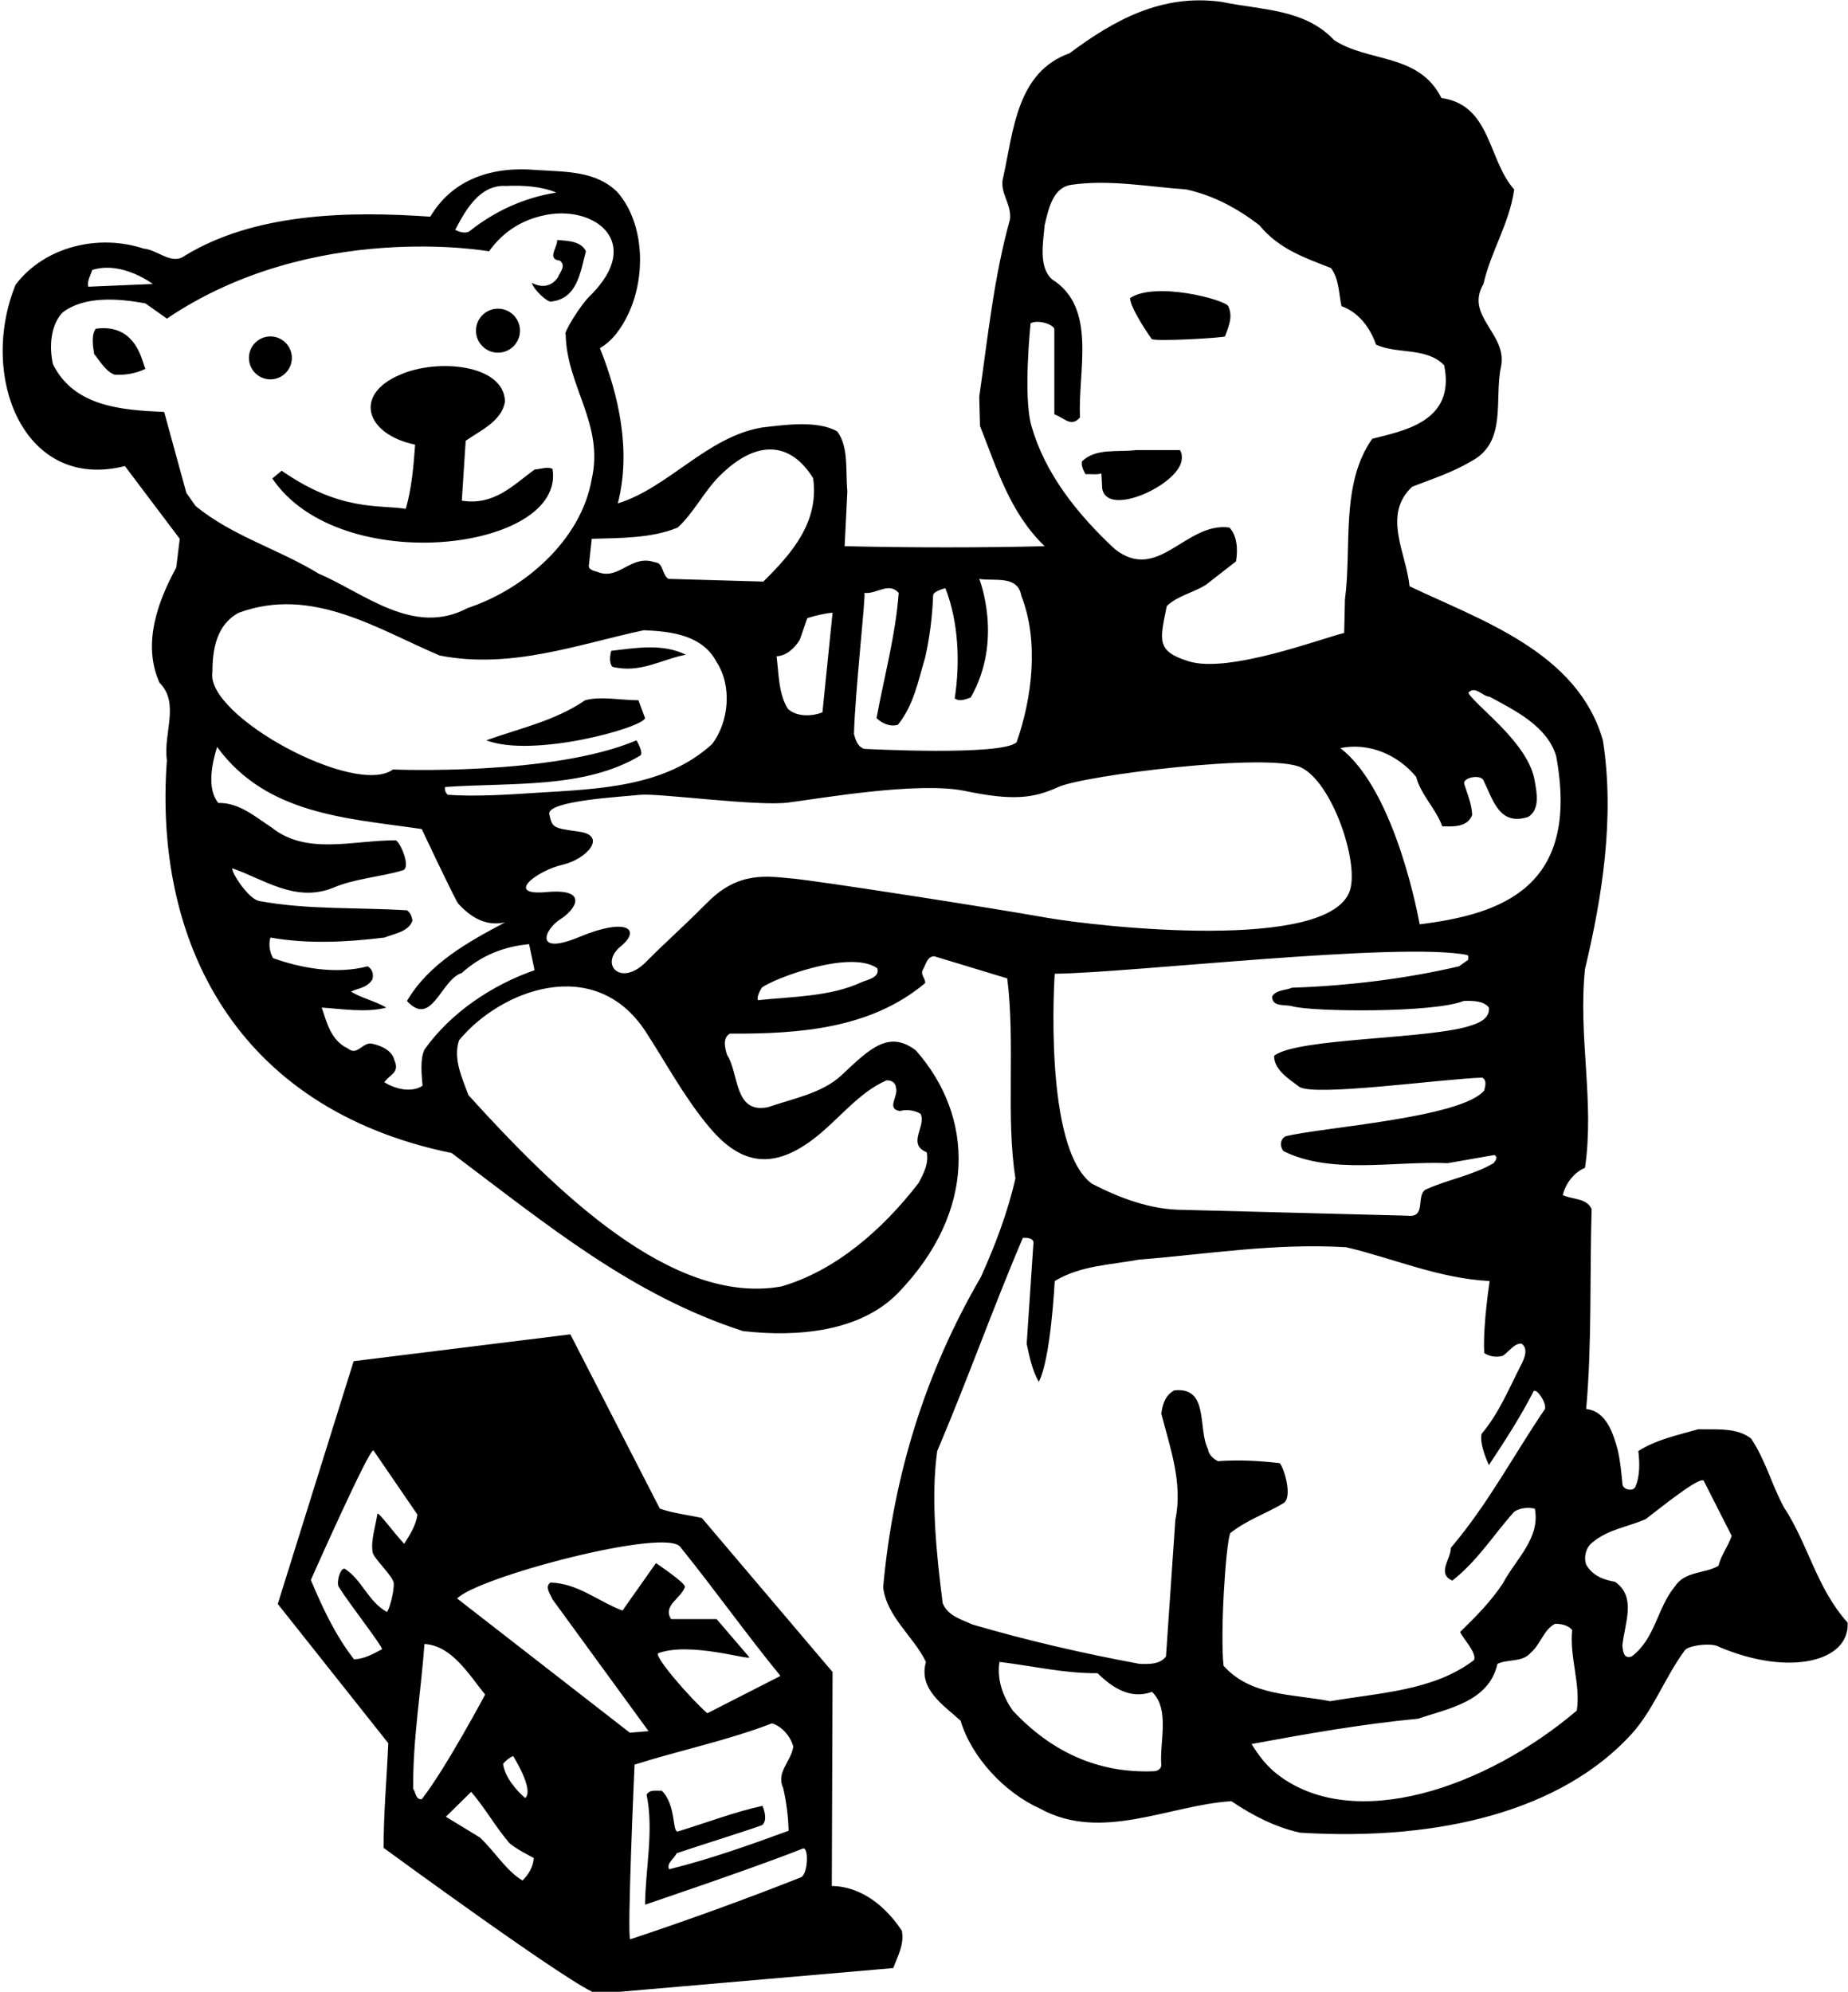 <?xml version="1.0" encoding="UTF-8"?>
<svg xmlns="http://www.w3.org/2000/svg" xmlns:xlink="http://www.w3.org/1999/xlink" width="475pt" height="512pt" viewBox="0 0 475 512" version="1.1">
<g id="surface1">
<path style=" stroke:none;fill-rule:nonzero;fill:rgb(0%,0%,0%);fill-opacity:1;" d="M 474.898 417.098 C 466.898 408.199 464.801 397 458.5 387.398 C 455.398 381.699 453.801 375.301 450.102 369.801 C 446.5 366.898 441 367.5 436.5 367.398 C 431.199 368.898 425.602 370.102 421.102 373 C 421.438 375.773 421.594 379.277 420.359 382.152 C 419.77 383.531 417.168 382.941 417.035 381.547 C 416.746 378.562 416.48 375.562 415.801 372.699 C 414.699 368.602 412.898 362.699 407.699 362.199 C 409.199 345.5 408.602 327.898 409.102 310.801 C 407.801 307.898 404.199 308.398 401.699 307.199 C 402.301 304.398 404.602 301.301 407.398 300.199 C 409.898 283.102 405.602 266.602 407.398 249.102 C 411.801 230.699 415.102 210.102 412 190.301 C 405.5 167.602 380.699 159.5 362.301 150.699 C 361.5 142.301 355.199 132.301 363 125.102 C 368.199 123.102 373.398 121.398 378.102 118.602 C 387.5 113.699 384 102.699 385.801 94.301 C 387.602 85.801 376.398 81.301 381.301 73 C 383.199 64.602 388 57.398 389.199 48.699 C 382.398 41.102 383.301 27 370.5 25.199 C 364.699 13.602 351.699 16.102 342.898 10.301 C 335.301 2.199 324.102 2.602 314.102 0.5 C 298.602 -1.699 286.301 5.199 274.898 13.699 C 261.398 18.5 260.5 33.5 257.898 45.398 C 256.699 49.5 260.102 52.301 259.602 56.398 C 255.5 71 253.898 86.699 251.699 102 L 251.898 109.5 C 256.199 120.301 259.5 131.699 268.5 140.398 C 253 140.801 233.801 140.801 217.102 140.398 L 217.801 126.301 C 217.301 121 218.199 114.898 215.199 110.898 C 210.102 108 201.801 109.199 195.801 109.898 C 181.699 112.301 171.801 125.398 158.801 129.398 C 162.301 115.801 159 101.5 154.199 89.5 C 157.602 87.5 159.801 84.199 161.398 80.898 C 166 71.398 165.801 57.699 158.801 49.5 C 153.301 43.898 145.5 44.199 137.898 43.699 C 126.699 42.699 116.398 45.898 110.602 55.699 C 89.301 54.199 65.301 54.801 47.398 65.801 C 44.102 68.199 40.5 64.199 36.898 63.898 C 25.398 60.102 11.5 63.301 4 73.199 C -5.559 96.773 6.125 126.391 32.102 119.801 L 46.199 138.5 L 45.301 145.898 C 40.602 154.5 36.5 165.5 41 175.5 C 46.301 180.801 41.898 188.602 42.898 195.398 C 39.473 241.59 60.227 284.91 116.102 296.398 C 140.699 314.898 162.5 332.965 191 342.164 C 205.102 343.766 221.102 342.301 230.801 332.398 C 251.129 311.387 250.438 287.012 235.398 270 C 228.426 264.73 223.59 269.539 216.301 276.387 C 211.352 281.035 203.699 282.426 197.398 284.602 C 188.602 286.398 190 275.898 186.898 271.199 C 186.398 269.699 185.602 266.801 187.602 265.699 C 205.898 265.801 224 264.301 237.801 252.699 C 237.898 251.398 236.398 250.5 237.301 249.102 C 238 247.898 238.301 245.898 240.102 245.801 L 258.898 251.5 C 261 268.102 258.5 287.102 261 302.898 C 259 311.699 255.801 320.102 252.102 328.301 C 238 352.5 229.602 379.102 227 408 C 227.898 415.598 234.801 420.598 238 427.199 C 236 434.199 242.5 438.301 246.898 442.301 C 249.699 451.699 258.199 460.801 267.301 464.898 C 283.102 473.602 300.5 464 316.5 463 C 322 466.699 327.801 469.699 334.199 471.102 C 370.574 473.324 401.512 465.234 419.297 445.812 C 424.961 439.629 427.945 431.133 433.074 424.191 C 433.977 422.973 440.102 422.098 442 423.402 C 460.082 431.027 475.484 427.039 474.898 417.098 Z M 364 199.699 C 365.199 204.301 369.102 207.898 370.699 212.398 C 373.398 212.5 377.199 212.699 378.398 209.5 C 378.277 206.617 377.18 204.148 376.367 201.543 C 375.855 199.895 380.504 198.926 381.309 200.594 C 383.84 205.84 385.438 212.352 392.801 210 C 395.898 208 395 203.801 394.5 200.898 C 393 191 379.5 181.699 377.398 178.102 C 379.102 176.102 381 179 382.898 179.102 C 389.301 182.602 397.699 186.602 400 194.398 C 406.227 228.27 385.738 234.996 364.898 237.602 C 364.898 237.602 359 203.398 344.5 192.301 C 351.898 190.801 359.301 194 364 199.699 Z M 377.398 246.699 L 375 248.398 C 361.301 251.602 346.602 253.398 332.102 253.898 C 330.398 254.602 328.102 254.398 327 256.102 C 326.898 259 330.398 258.102 332.301 258.699 C 337.602 260.102 368.602 260.398 376.199 257.301 C 378.699 257.199 381.398 257.301 382.699 259 C 383 261.602 380.398 262.898 378.398 263.5 C 368.301 267.199 333.398 266.699 327.5 271.398 C 327.398 275 331.5 277.5 334 279.398 C 338.102 281.898 370.102 277.398 381 277 C 382.199 277.699 381.801 279.102 381.5 280.301 C 375.699 287.398 339.398 289.801 330.398 292.102 C 328.898 293 329 294.801 329.898 295.898 C 342.199 302 358.199 298.398 372.102 299 L 384.102 296.898 C 385.199 297.5 384.301 298.398 383.898 299 C 378.398 302.199 372.102 303.199 366.398 305.801 C 363.898 307.398 366.699 313.102 361.801 312.5 L 304.199 311 C 295.801 311 287.898 308 280.699 304.301 C 268 295.102 271.102 250.301 271.102 250.301 C 290.602 250.102 359.898 242 377.199 245.5 C 377.602 245.801 377.301 246.301 377.398 246.699 Z M 265.109 109.469 C 262.934 101.863 264.898 83.102 264.898 83.102 C 266.801 82.102 270.5 83.301 271 84.5 L 271 106.5 C 273.699 107.5 275.301 109.898 277.602 107.301 C 277 95.301 282.102 79.102 270.398 71.801 C 266.801 68.5 268.199 62.102 268.5 57.898 C 269.5 53.898 270.5 48.199 275.398 47.5 C 285.102 46.102 295.199 48 304.898 48.699 C 311.801 50.199 318 53.5 323.699 57.898 C 328.801 64.102 335.5 66.301 342.102 68.898 C 344.199 71.699 344.102 75.398 344.801 78.699 C 349.301 80.301 352.199 84.301 353.699 88.602 C 359.199 91.102 366.699 89.199 371.199 93.898 C 374.246 108.59 360.316 110.777 352.699 112.801 C 344.5 124.5 347.5 140.398 345.699 154.102 L 345.5 162.699 C 339.426 164.199 315.742 173.18 305.508 169.984 C 297.137 167.371 298.121 164.68 299.898 155.801 C 302.699 153.102 306.699 152.398 310 150.301 L 317.699 144.301 C 318.199 141.199 318 137.699 316 135.602 C 304.699 134.102 297.699 150 286.5 141.102 C 276.621 131.887 268.566 121.562 265.109 109.469 Z M 222.199 152.398 C 225.301 152.801 228.398 149.5 231 152.398 C 230.199 163.301 227.199 174.199 225.301 184.602 C 226.801 186 228.801 186.898 230.801 186.301 C 234.898 181.199 236 175 237.801 169 C 238.965 163.922 239.645 158.422 239.844 153.031 C 239.883 151.949 243 151.199 243 151.199 C 246.398 159.898 246.801 170.398 245.398 179.5 C 246.602 180.5 248.301 179.699 249.5 179.301 C 258 164.5 251.699 148.801 251.699 148.801 C 255.301 149.5 261.602 147.699 262.5 153.102 C 267.102 164.801 265.301 179.398 261.301 190.801 C 257.5 194.398 222.199 192.5 222.199 192.5 C 220.398 192 219.898 190.102 219.5 188.699 C 219.801 177.699 222.5 153.801 222.199 152.398 Z M 174.199 135.602 C 178.203 131.973 180.996 126.305 184.902 122.402 C 194.25 113.055 202.984 113.277 209 122.898 C 210.602 134.199 203.5 142.301 196.199 149.5 L 171.801 148.801 C 170 147.602 170.699 144.699 168.199 144.5 C 162.199 142.5 159.199 149.102 153.801 147.102 C 152.801 146.699 151 146.602 151.398 145 L 152.102 138.5 C 159.102 138.301 167.602 138.398 174.199 135.602 Z M 214 157.5 L 211.398 183.102 C 208.699 184.199 204.699 184.301 202.5 182.199 C 200.102 178.301 200.199 173.398 199.602 168.699 C 202.102 168.602 204.301 166.602 205.602 164.398 L 207.5 158.898 C 209.398 158.301 211.699 157.699 214 157.5 Z M 163.602 190.301 C 142 199.5 101 197.801 101 197.801 C 91.301 204.898 52.801 184 54.602 172.801 C 54.602 166.801 55.699 160.5 61.398 157.5 C 80.199 150.602 97 161.699 113 168.5 C 131.398 172.102 148.602 165.602 165.5 162 C 172.699 162.301 180.602 163.301 184.199 170.199 C 188.199 176.301 187.398 185.602 183 191.301 C 170.898 202.301 154.102 202.801 137.699 203.801 C 130.301 204.301 122 204.801 115.102 204.301 C 114.5 203.801 114.301 203.102 114.398 202.301 C 131.699 201.102 150.301 202.801 164.602 194.199 C 165.5 193.5 163.602 190.301 163.602 190.301 Z M 130 47.801 C 134.602 47.602 139.102 47.898 143 49.5 C 134.699 50.801 127.102 54.301 120.602 59.5 C 119.398 60.102 118.102 59.602 117 59.102 C 119.602 54.102 123.301 47.398 130 47.801 Z M 23.699 69.398 C 29 67.699 35 70 39.301 73 L 22.699 73.699 C 22.301 72.301 23.301 70.801 23.699 69.398 Z M 47.898 126.699 L 42.199 105.898 C 31.102 105.398 19 104.5 13.602 93.602 C 12.602 89.102 13 83.699 16 80.398 C 21.602 76 30.5 76.699 37.398 78 L 42.898 81.898 C 80.5 56.5 125.699 64.602 125.699 64.602 C 129.652 59.039 135.047 56.125 140.938 55.141 C 153.105 53.105 165.102 62.281 152.102 75.602 C 149 78.398 144.602 86.102 145.398 85.898 C 145.602 99.199 155.301 109 152.102 123.102 C 149.398 138.898 134.699 151.5 120.199 156.301 C 106.301 163.699 93.699 152.5 81.801 147.398 C 71.5 141.102 59.898 137.898 50.301 130.102 Z M 109.102 269.801 C 107.898 272.398 108.398 276.199 108.602 279.102 C 105.699 281 101.5 279.898 98.801 278.199 C 100.102 276.199 102.801 275.801 101.398 272.602 C 100.801 270 98 268.801 95.699 268.301 C 93.199 267.699 91.898 271.602 89.398 269.5 C 85.102 267.5 84 262.898 82.699 259 C 87.602 259.301 94.102 260.398 99.301 259 C 96.398 257.301 93 256.602 90.199 254.898 C 92 254 94.301 254 95.699 251.801 C 96.102 250.398 95.699 249.102 94.5 248.398 C 86.398 250.5 77.5 248.898 70.199 246.301 C 69.301 244.801 69 242.699 69.5 241 C 79.102 242.699 89.102 242.199 98.801 241 C 101.398 240 105 239.5 106 236.699 C 105.898 235.602 105.398 234.5 104.602 234 C 91.602 233.199 79 233.898 66.602 231.602 C 63.898 231.102 59.5 224.398 59.699 223.199 C 67.801 226 75.801 232 85.398 228.301 C 91.102 225.801 97.602 225.5 103.602 223.699 C 105.699 222.898 102.801 216.301 101.699 216 C 90.602 216 78.801 219.898 69.801 212.699 C 65.5 209.898 61.5 206.301 56.102 206.398 C 53.102 202.699 54.5 196.199 55.801 192 C 68.5 209.398 89.102 210.301 108.398 213.102 C 108.398 213.102 117.102 231.602 117.801 232.301 C 121 235.801 124.898 238.199 129.801 237.102 C 120.398 242.102 110.301 247.602 104.602 257.301 C 111 264.301 113.301 251.801 118.699 250.102 C 123.699 245.602 129.5 243.301 136 242.699 L 137.398 249.398 C 126.699 253.102 115.898 260.199 109.102 269.801 Z M 208.93 292.906 C 215.449 287.988 220.621 280.816 227.898 277.699 C 229.199 277.699 230.199 278.301 230.301 279.602 C 231 281.801 227.699 285 231.301 285.602 C 233 285.102 235.102 285.398 236.602 286.301 C 238.199 289.398 233 294.102 238.199 296.199 C 238.801 299 237.398 301.699 236.102 304.102 C 226.699 316.301 214.602 326.699 200.801 330.699 C 172.789 335.656 142.941 306.375 120.398 281.5 C 118.801 277.102 116.398 272.199 118 267.398 C 128.645 254.461 152.922 245.16 165.965 265.199 C 171.305 273.402 175.852 282.027 182.266 289.695 C 189.77 298.66 197.859 301.254 208.93 292.906 Z M 221.398 252.5 C 213.5 256.199 203.398 256.199 194.801 257.102 C 194.5 256.301 195.199 254.898 195.801 253.898 C 198.102 251.898 218.398 243.898 225.5 248.898 C 226.199 251.301 223 251.801 221.398 252.5 Z M 203.5 225.812 C 197.5 225.312 190 223.812 182 231.812 C 174 239.812 172.5 240.812 166 247.312 C 159.5 253.812 154 247.812 159.5 243.312 C 165 238.812 161 235.812 149 240.812 C 137 245.812 140 238.812 144 236.312 C 148 233.812 151.5 228.312 140.5 229.312 C 129.5 230.312 138 223.812 144.5 222.312 C 151 220.812 156 214.812 149 213.812 C 142 212.812 142 212.812 141.199 209.312 C 140.398 205.812 160 204.812 164.5 204.312 C 169 203.812 194.5 207.312 202.5 206.312 C 210.5 205.312 236 200.812 248 203.312 C 260 205.812 265.5 205.312 272 202.312 C 278.5 199.312 326.5 193.312 334.5 197.312 C 342.5 201.312 349.281 221.512 347 228.812 C 342 244.812 282.5 238.312 268.5 235.812 C 254.5 233.312 209.5 226.312 203.5 225.812 Z M 298.5 453.801 C 298.398 454.801 297.398 455.301 296.5 455.301 C 282 455.898 270 450.098 260.301 439.699 C 257.801 436.098 256.199 431.801 256.898 427.199 C 265.301 428.199 273.602 430.199 282.102 430.098 C 285.898 433.801 290.5 436.902 296.102 434.902 C 300.801 439.402 298 447.699 298.5 453.801 Z M 314.5 428.199 C 313.602 420.098 315 397.5 316.199 394.102 C 320.5 390.699 325.398 389.102 329.898 386.398 C 332.398 384.801 329.898 376.898 328.898 376.102 C 323.801 375.5 318.199 375.199 313.102 375.602 C 311.898 375.102 310.602 373.801 310.5 372.5 C 307.801 367.301 310.898 356.398 301.801 357.398 C 299.5 358.699 298.801 361 298.5 363.398 C 300.699 372 304.102 381.199 302.102 390.699 L 299.699 425.801 C 298.199 427.801 295.5 427.801 292.898 427.699 C 278.301 425 264 421.699 250 417.598 C 247.199 416.301 243.602 415.402 242.301 412.098 C 240.699 399.5 239.199 385.102 240.898 373 C 248.602 354.898 255.199 336.301 262.898 318.199 C 264.102 318.102 266 318.301 265.602 319.898 L 263.898 345.398 C 264.602 348.801 265.301 352.199 267 355.199 C 270.102 349.398 271.102 329.301 271.102 329.301 C 277.699 325.301 285.102 325.199 292.699 323.801 C 310.301 322.398 327.602 319.5 346 320.602 C 358.301 323.5 369.699 328.602 382.898 329.301 C 382.898 329.301 381.102 340.801 381.5 347.801 C 382.801 348.699 384.699 349 386.301 348.5 C 387.898 347.398 389.301 345.199 391.102 345.398 C 392.898 346.699 391.801 349.199 391.102 350.602 C 387.898 356.801 385.301 363.301 380.801 368.602 C 380.199 371.398 382.699 376.602 382.699 376.602 C 386.801 370.398 390.898 364.102 394.199 357.602 C 395 356.801 397.602 360.699 397.102 362.199 C 389 374.102 382.5 386.602 372.898 397.898 C 373 400.699 369.199 404.5 373.301 406.301 C 380 401 383.801 394.602 389.199 388.602 C 390.699 387.602 392.699 387.398 394.5 387.801 C 396 395.398 389.5 400.898 386.301 407 C 383.102 411.801 379.5 415.402 375.301 419.5 C 375.898 421 379.602 424.801 378.898 426.699 C 368.602 434.598 354.801 435.098 341.898 437.301 C 332.301 435.402 321.602 436.098 314.5 428.199 Z M 405.301 439.699 C 382.059 459.488 347.906 471.379 328.199 456 C 325.5 453.898 323.398 451.098 321.699 448.301 C 335.801 445.699 349.898 443.199 364.5 441.801 C 372.102 439.199 382.699 437.5 384.898 427.699 C 387.602 426.402 391.301 427.402 393.5 424.801 C 396.102 422.5 396.699 419 399.699 417.402 C 401.398 417.402 403.102 417.801 404.102 419 C 403.398 426.098 406.301 432.801 405.301 439.699 Z M 441.699 402.5 C 438.102 404.602 433.102 403.801 430.5 407.801 C 425.898 413.402 425.5 421.199 419.398 425.801 C 417.301 426.5 417.199 424.5 417 423.098 C 417.5 417.5 420.801 410.5 415.102 406.602 C 412.199 406.102 409.398 405.102 407.699 402.199 C 407 400.102 407.699 397.699 409.301 396.5 C 413.301 393.102 418.5 392.5 423 390.5 C 426.699 387.699 436.602 379.602 437.898 380.602 L 445.102 394.801 C 444.199 397.5 442.398 399.699 441.699 402.5 Z M 136.699 72.699 C 139.102 74 141.699 73.801 143.398 71.301 C 143.898 70 145.602 68.301 143.898 67 C 140.398 66.602 143.398 63.5 143.199 61.699 C 146 61.898 149.398 62 150.602 64.602 C 149.199 69.699 148.5 76.699 141.801 77.5 C 141 78 137.199 74.602 136.699 72.699 Z M 296.02 87.129 C 293.852 84.094 290.34 78.445 290.5 76.602 C 297 72.301 314.801 77 315.699 78.699 C 316.996 81.465 315.754 84.008 314.875 86.453 C 314.738 86.84 296.551 87.875 296.02 87.129 Z M 37.398 94.801 C 35 96 32.102 96.5 29.398 96.301 C 27.102 95.398 25.699 92.801 24.199 91 C 23.898 89 23.398 86.199 24.602 84.5 C 35.5 83 36.602 93.801 37.398 94.801 Z M 70 123 L 72.398 121 C 87.5 131.5 97.301 129.699 104.301 130.801 C 105.801 125.602 106.301 119.898 106.699 114.301 C 93.891 111.613 90.777 101.352 102.898 96.301 C 112.367 92.125 129.535 93.609 129.801 103.199 C 129 108.301 123.398 110.699 119.699 113.301 L 118.699 128.699 C 127 130 131.801 124.801 137.398 120.699 C 139 120.602 140.5 119.898 142 120.5 C 145.578 141.523 87.355 148.777 70 123 Z M 283.102 121.699 C 281.898 122.102 280.398 121.801 279 121.898 C 278.5 120.898 277.898 119.898 278.102 118.602 C 281.699 115.102 287.199 116.301 292 115.699 L 303.301 115.699 C 303.801 116.5 303.852 117.426 303.715 118.352 C 302.762 124.762 284.391 133.145 283.301 125.5 Z M 157.398 171.398 C 156.5 170.301 156.801 168.5 157.102 167.301 C 163.699 166.5 170.398 165.398 176.301 168.301 C 170.199 169.398 164.602 173.199 157.398 171.398 Z M 125 190.301 C 133.602 187.199 142.699 185.301 150.398 180 C 154.5 178.898 159.5 180 164.102 180 L 165.801 184.602 C 165.102 187.102 137 194.898 125 190.301 Z M 213.801 484.801 L 214 429.801 L 180.398 390.199 C 176.801 389.398 173 389 169.602 387.801 L 146.602 343 L 90.898 349.898 L 71.398 412.301 L 99.801 448.098 C 99.398 457.398 98.602 465.801 98.602 475 C 98.602 475 148.398 511.5 153.5 512.5 L 229.602 505.898 C 230.699 502.898 232.5 499.801 231.801 496.301 C 227.801 490.199 221.5 484.898 213.801 484.801 Z M 95.762 398.973 C 96.004 400.598 101.098 405.207 101.203 406.953 C 101.34 409.281 99.898 414.34 99.398 414.34 C 94.5 411.535 93.102 406.137 88.602 403.238 C 87.398 403.035 86.406 406.852 87.062 407.898 C 90 412.582 98.102 422.84 98.199 423.938 C 95.898 425.137 93.699 426.438 91 426.535 C 86.102 420.238 82.898 413.238 79.898 406.137 C 79.898 406.137 95.102 371.84 96 372.84 L 107.301 389.34 C 106.898 392.137 105.398 394.438 103.898 396.84 C 101.398 394.238 97.199 388.438 97 389.137 C 96.539 392.371 95.293 395.82 95.762 398.973 Z M 106.199 459.801 C 106.102 447 108.199 435 109.102 422.598 C 116.199 423 120.602 430.598 124.699 435.598 C 124.699 435.598 114.398 454.898 108.398 462.5 C 106.801 462.602 106.898 460.801 106.199 459.801 Z M 134.301 483.398 C 130 480.801 127.199 475.898 123.301 472.301 L 114.602 467 L 121.102 460.602 C 124.551 464.574 127.27 469.449 130.773 473.578 C 131.945 474.957 137.199 477.602 137.199 477.602 C 137 479.898 136 481.699 134.301 483.398 Z M 129.301 453.398 C 130.102 452.5 130.898 451.801 131.898 451.402 C 131.898 451.402 137.398 460.102 135 462.199 C 132.699 460.199 129.801 456.898 129.301 453.398 Z M 117.5 410.898 C 122.699 405.398 171.5 392.5 174.898 397.699 C 183.699 408.602 191.699 419.902 200.602 430.801 L 181.801 440.402 C 177.398 436.5 168.5 426.301 169.102 425 C 177.199 421.902 192.801 426.902 192.602 426 L 184.199 416.199 L 172.5 416.199 C 170.25 412.75 175.031 410.875 176.043 407.961 C 176.383 406.988 168.602 401.801 168.602 401.801 L 160 414 C 153.801 411.699 148.602 407 141.5 406.801 C 139.898 407.898 141.5 409.801 142 411.102 L 166.699 445 L 161.898 445.402 Z M 205.801 482.602 C 191.898 488.102 176.199 493.801 162 498.5 C 161.102 498.301 163.102 453.602 163.102 453.602 C 174.801 449.902 187 447.402 198.398 443 C 201 443.699 203.301 446.5 203.898 449 C 203.398 452.699 199.398 455.602 201.301 459.602 C 202.102 463.102 202.602 466.801 202.699 470.602 C 192.602 474.301 182.5 477.898 172 480.5 C 171.199 479 173.301 477.801 173.898 476.398 C 180.602 474.102 195.652 469.453 196.023 469.055 C 197.145 467.859 196.602 465.777 196 464.199 C 188.746 465.766 181.562 468.555 174.281 470.773 C 172.727 471.246 173.898 464.102 170.102 460.301 C 168.699 460.398 167.102 459.898 166.199 461.301 C 168.102 470.699 165.898 480.199 165.801 489.602 C 165.801 489.602 194.301 480 206.301 475.199 C 207.898 474.398 207.801 481.801 205.801 482.602 Z M 69.5 97.516 C 66.453 97.516 63.984 95.047 63.984 92 C 63.984 88.953 66.453 86.484 69.5 86.484 C 72.547 86.484 75.016 88.953 75.016 92 C 75.016 95.047 72.547 97.516 69.5 97.516 Z M 122.344 85 C 122.344 81.875 124.875 79.344 128 79.344 C 131.125 79.344 133.656 81.875 133.656 85 C 133.656 88.125 131.125 90.656 128 90.656 C 124.875 90.656 122.344 88.125 122.344 85 "/>
</g>
</svg>
